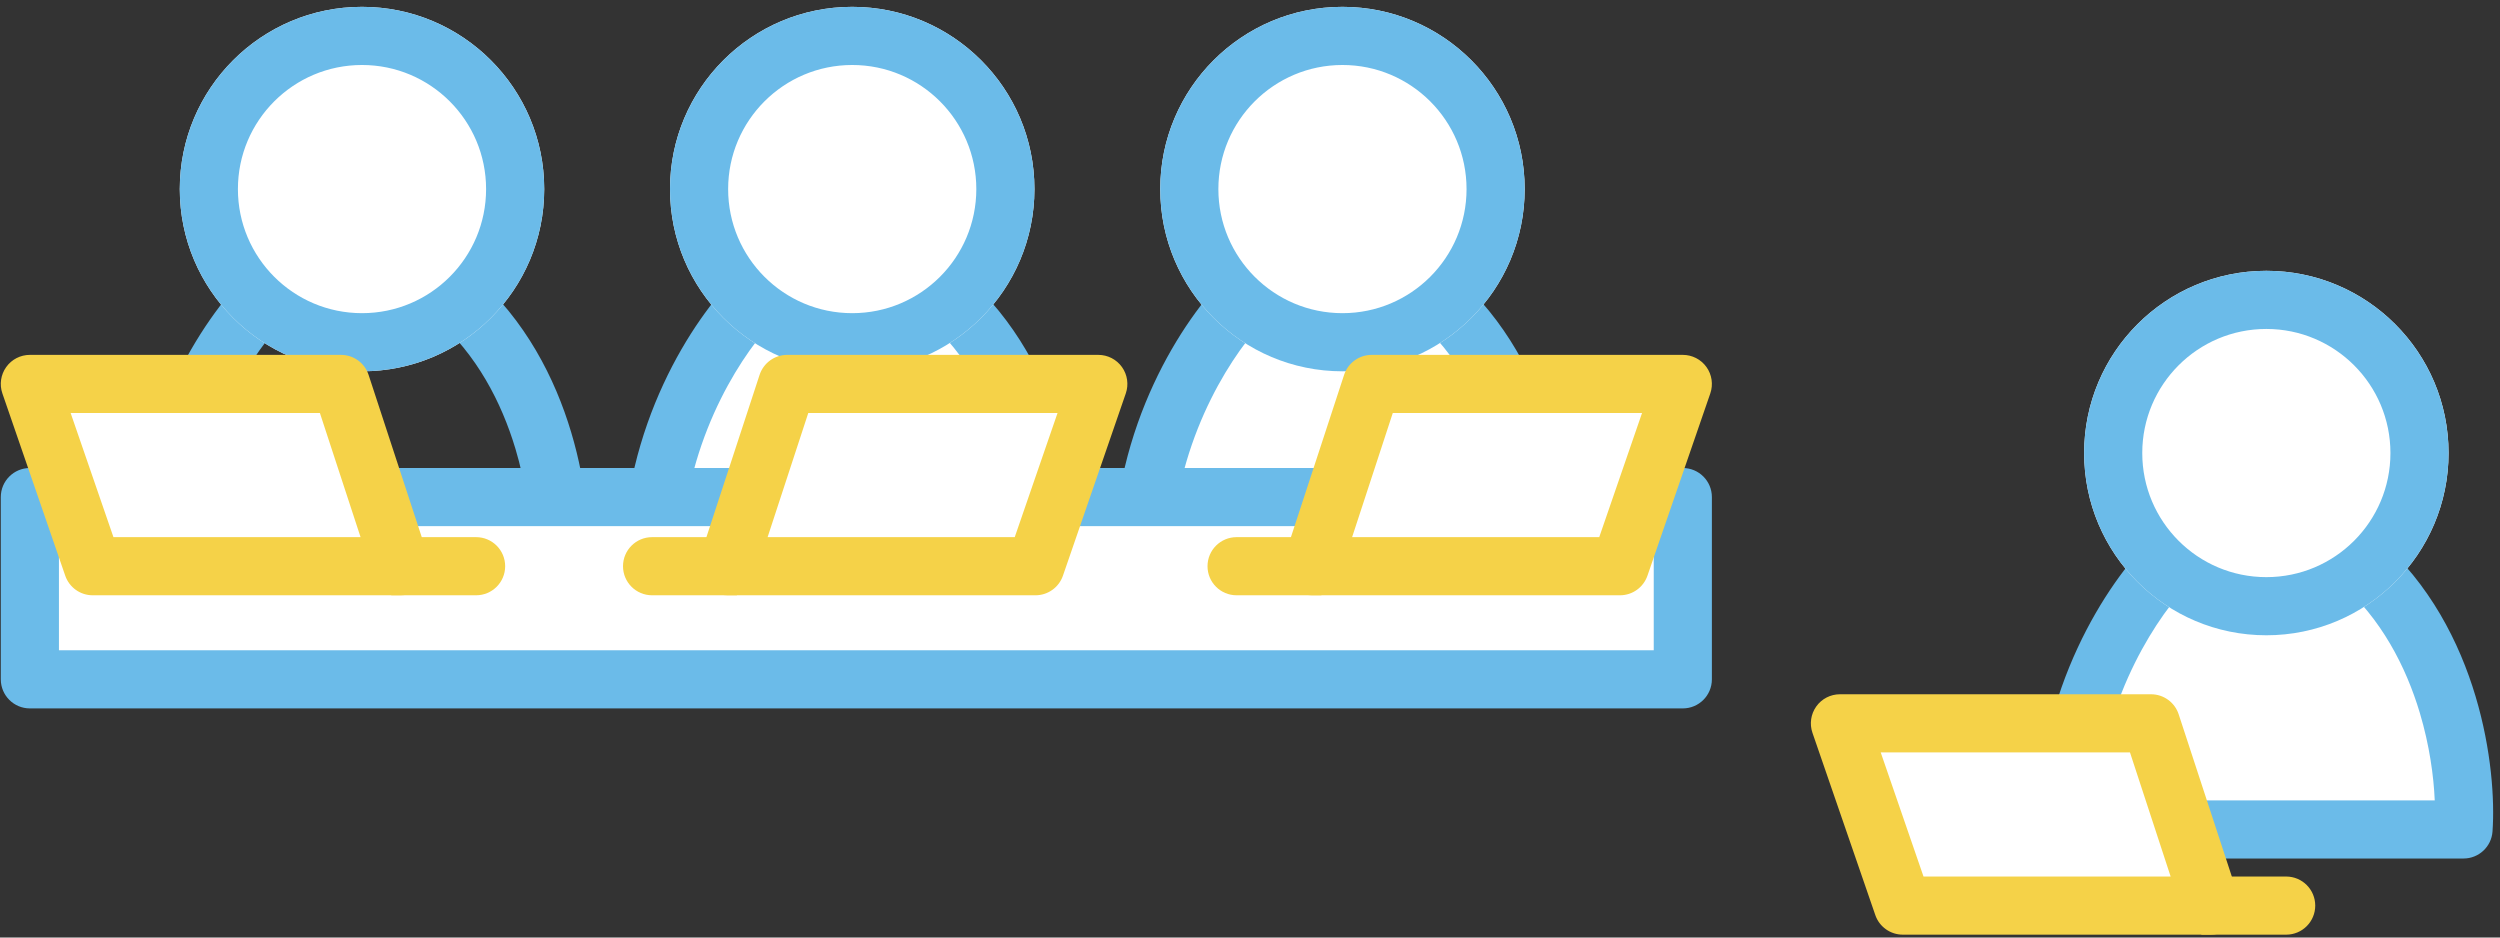 <svg xmlns="http://www.w3.org/2000/svg" width="344" height="129" fill="none" viewBox="0 0 344 129"><rect x="0" y="0" width="344" height="129" fill="#333333" stroke="none"/><path fill="#fff" d="M284.309 114.132C284.309 96.046 293.352 82.481 298.696 77.137C306.506 70.149 311.767 65.956 324.592 77.137C337.417 88.318 339.527 106.459 338.979 114.132H284.309Z"/><path fill="#6BBBE9" fill-rule="evenodd" d="M309.23 66.359C314.889 65.598 320.566 68.32 327.221 74.122C334.363 80.349 338.424 88.422 340.633 95.803C342.836 103.167 343.277 110.106 342.969 114.417C342.82 116.511 341.078 118.132 338.979 118.132H284.309C282.099 118.132 280.309 116.341 280.309 114.132C280.309 94.759 289.95 80.226 295.867 74.309C295.92 74.256 295.973 74.206 296.028 74.156C296.065 74.124 296.101 74.091 296.138 74.058C299.786 70.793 303.947 67.07 309.23 66.359ZM301.448 80.041C297.055 84.475 289.647 95.427 288.469 110.132H335.02C334.878 106.826 334.307 102.571 332.969 98.097C331.053 91.694 327.647 85.106 321.964 80.152C315.794 74.773 312.427 74.001 310.297 74.288C307.86 74.616 305.53 76.393 301.448 80.041Z" clip-rule="evenodd"/><path fill="#fff" d="M336.924 62.339C336.924 76.187 325.698 87.414 311.849 87.414C298.001 87.414 286.775 76.187 286.775 62.339C286.775 48.491 298.001 37.264 311.849 37.264C325.698 37.264 336.924 48.491 336.924 62.339Z"/><path fill="#6BBBE9" fill-rule="evenodd" d="M311.849 79.414C321.279 79.414 328.924 71.769 328.924 62.339C328.924 52.909 321.279 45.264 311.849 45.264C302.419 45.264 294.775 52.909 294.775 62.339C294.775 71.769 302.419 79.414 311.849 79.414ZM311.849 87.414C325.698 87.414 336.924 76.187 336.924 62.339C336.924 48.491 325.698 37.264 311.849 37.264C298.001 37.264 286.775 48.491 286.775 62.339C286.775 76.187 298.001 87.414 311.849 87.414Z" clip-rule="evenodd"/><path fill="#fff" d="M253.175 99.531H295.984L304.199 124.61H261.824L253.175 99.531Z"/><path fill="#F5D248" fill-rule="evenodd" d="M249.918 97.209C250.669 96.156 251.882 95.531 253.175 95.531H295.984C297.713 95.531 299.246 96.642 299.785 98.286L308.001 123.365C308.4 124.584 308.191 125.92 307.438 126.958C306.686 127.996 305.481 128.61 304.199 128.61H261.824C260.117 128.61 258.598 127.528 258.042 125.914L249.394 100.835C248.972 99.612 249.168 98.262 249.918 97.209ZM258.786 103.531L264.675 120.61H298.68L293.085 103.531H258.786Z" clip-rule="evenodd"/><path fill="#F5D248" fill-rule="evenodd" d="M314.577 128.611H302.902V120.611H314.577C316.786 120.611 318.577 122.401 318.577 124.611C318.577 126.82 316.786 128.611 314.577 128.611Z" clip-rule="evenodd"/><path fill="#6BBBE9" fill-rule="evenodd" d="M47.192 30.038C52.851 29.276 58.528 31.998 65.183 37.8C72.325 44.027 76.386 52.1 78.595 59.482C80.798 66.845 81.239 73.784 80.931 78.095C80.782 80.189 79.04 81.811 76.941 81.811H22.271C20.061 81.811 18.271 80.02 18.271 77.811C18.271 58.437 27.912 43.904 33.829 37.987C33.882 37.934 33.935 37.884 33.99 37.834C34.027 37.802 34.063 37.769 34.1 37.736C37.748 34.471 41.909 30.748 47.192 30.038ZM39.41 43.72C35.017 48.153 27.609 59.105 26.431 73.811H72.982C72.84 70.504 72.269 66.25 70.931 61.775C69.015 55.372 65.609 48.785 59.926 43.83C53.756 38.451 50.389 37.679 48.259 37.966C45.822 38.294 43.492 40.071 39.41 43.72Z" clip-rule="evenodd"/><path fill="#fff" d="M74.886 26.017C74.886 39.865 63.66 51.092 49.812 51.092C35.963 51.092 24.737 39.865 24.737 26.017C24.737 12.169 35.963 0.943 49.812 0.943C63.66 0.943 74.886 12.169 74.886 26.017Z"/><path fill="#6BBBE9" fill-rule="evenodd" d="M49.812 43.092C59.242 43.092 66.886 35.447 66.886 26.017C66.886 16.587 59.242 8.943 49.812 8.943C40.382 8.943 32.737 16.587 32.737 26.017C32.737 35.447 40.382 43.092 49.812 43.092ZM49.812 51.092C63.66 51.092 74.886 39.865 74.886 26.017C74.886 12.169 63.66 0.943 49.812 0.943C35.963 0.943 24.737 12.169 24.737 26.017C24.737 39.865 35.963 51.092 49.812 51.092Z" clip-rule="evenodd"/><path fill="#fff" d="M89.726 77.81C89.726 59.724 98.769 46.159 104.113 40.815C111.923 33.827 117.185 29.634 130.01 40.815C142.835 51.996 144.945 70.137 144.397 77.81H89.726Z"/><path fill="#6BBBE9" fill-rule="evenodd" d="M114.647 30.038C120.307 29.276 125.983 31.998 132.638 37.8C139.781 44.027 143.842 52.1 146.05 59.482C148.253 66.845 148.695 73.784 148.387 78.095C148.237 80.189 146.495 81.811 144.397 81.811H89.726C87.517 81.811 85.726 80.02 85.726 77.811C85.726 58.437 95.367 43.904 101.285 37.987C101.337 37.934 101.391 37.884 101.446 37.834C101.482 37.802 101.519 37.769 101.555 37.736C105.204 34.471 109.364 30.748 114.647 30.038ZM106.866 43.72C102.472 48.153 95.064 59.105 93.886 73.811H140.438C140.296 70.504 139.725 66.25 138.386 61.775C136.47 55.372 133.064 48.785 127.381 43.83C121.211 38.451 117.844 37.679 115.714 37.966C113.278 38.294 110.948 40.071 106.866 43.72Z" clip-rule="evenodd"/><path fill="#fff" d="M142.341 26.017C142.341 39.865 131.115 51.092 117.267 51.092C103.419 51.092 92.192 39.865 92.192 26.017C92.192 12.169 103.419 0.943 117.267 0.943C131.115 0.943 142.341 12.169 142.341 26.017Z"/><path fill="#6BBBE9" fill-rule="evenodd" d="M117.267 43.092C126.697 43.092 134.341 35.447 134.341 26.017C134.341 16.587 126.697 8.943 117.267 8.943C107.837 8.943 100.192 16.587 100.192 26.017C100.192 35.447 107.837 43.092 117.267 43.092ZM117.267 51.092C131.115 51.092 142.341 39.865 142.341 26.017C142.341 12.169 131.115 0.943 117.267 0.943C103.419 0.943 92.192 12.169 92.192 26.017C92.192 39.865 103.419 51.092 117.267 51.092Z" clip-rule="evenodd"/><path fill="#fff" d="M157.181 77.81C157.181 59.724 166.225 46.159 171.568 40.815C179.378 33.827 184.64 29.634 197.465 40.815C210.29 51.996 212.4 70.137 211.852 77.81H157.181Z"/><path fill="#6BBBE9" fill-rule="evenodd" d="M182.103 30.038C187.762 29.276 193.438 31.998 200.094 37.8C207.236 44.027 211.297 52.1 213.506 59.482C215.709 66.845 216.15 73.784 215.842 78.095C215.692 80.189 213.951 81.811 211.852 81.811H157.181C154.972 81.811 153.181 80.02 153.181 77.811C153.181 58.437 162.823 43.904 168.74 37.987C168.792 37.934 168.846 37.884 168.901 37.834C168.937 37.802 168.974 37.769 169.01 37.736C172.659 34.471 176.819 30.748 182.103 30.038ZM174.321 43.72C169.927 48.153 162.519 59.105 161.341 73.811H207.893C207.751 70.504 207.18 66.25 205.841 61.775C203.926 55.372 200.519 48.785 194.836 43.83C188.667 38.451 185.3 37.679 183.17 37.966C180.733 38.294 178.403 40.071 174.321 43.72Z" clip-rule="evenodd"/><path fill="#fff" d="M209.797 26.017C209.797 39.865 198.57 51.092 184.722 51.092C170.874 51.092 159.648 39.865 159.648 26.017C159.648 12.169 170.874 0.943 184.722 0.943C198.57 0.943 209.797 12.169 209.797 26.017Z"/><path fill="#6BBBE9" fill-rule="evenodd" d="M184.722 43.092C194.152 43.092 201.797 35.447 201.797 26.017C201.797 16.587 194.152 8.943 184.722 8.943C175.292 8.943 167.648 16.587 167.648 26.017C167.648 35.447 175.292 43.092 184.722 43.092ZM184.722 51.092C198.57 51.092 209.797 39.865 209.797 26.017C209.797 12.169 198.57 0.943 184.722 0.943C170.874 0.943 159.648 12.169 159.648 26.017C159.648 39.865 170.874 51.092 184.722 51.092Z" clip-rule="evenodd"/><path fill="#fff" d="M4.11 68.398H231.555V93.477H4.11V68.398Z"/><path fill="#6BBBE9" fill-rule="evenodd" d="M0.11 68.398C0.11 66.189 1.9 64.398 4.11 64.398H231.555C233.764 64.398 235.555 66.189 235.555 68.398V93.477C235.555 95.686 233.764 97.477 231.555 97.477H4.11C1.9 97.477 0.11 95.686 0.11 93.477V68.398ZM8.11 72.398V89.477H227.555V72.398H8.11Z" clip-rule="evenodd"/><path fill="#fff" d="M231.555 52.831H188.747L180.531 77.911H222.907L231.555 52.831Z"/><path fill="#F5D248" fill-rule="evenodd" d="M234.812 50.509C234.061 49.456 232.848 48.831 231.555 48.831H188.747C187.018 48.831 185.484 49.942 184.946 51.586L176.73 76.665C176.331 77.884 176.54 79.22 177.292 80.258C178.045 81.296 179.249 81.911 180.531 81.911H222.907C224.614 81.911 226.132 80.828 226.689 79.215L235.337 54.135C235.758 52.913 235.563 51.562 234.812 50.509ZM225.945 56.831L220.055 73.911H186.051L191.646 56.831H225.945Z" clip-rule="evenodd"/><path fill="#F5D248" fill-rule="evenodd" d="M170.154 81.911H181.828V73.911H170.154C167.944 73.911 166.154 75.701 166.154 77.911C166.154 80.12 167.944 81.911 170.154 81.911Z" clip-rule="evenodd"/><path fill="#fff" d="M151.128 52.831H108.32L100.104 77.911H142.48L151.128 52.831Z"/><path fill="#F5D248" fill-rule="evenodd" d="M154.385 50.509C153.634 49.456 152.421 48.831 151.128 48.831H108.319C106.59 48.831 105.057 49.942 104.518 51.586L96.302 76.665C95.903 77.884 96.112 79.22 96.865 80.258C97.617 81.296 98.822 81.911 100.104 81.911H142.48C144.186 81.911 145.705 80.828 146.261 79.215L154.909 54.135C155.331 52.913 155.135 51.562 154.385 50.509ZM145.517 56.831L139.628 73.911H105.623L111.218 56.831H145.517Z" clip-rule="evenodd"/><path fill="#F5D248" fill-rule="evenodd" d="M89.726 81.911H101.401V73.911H89.726C87.517 73.911 85.726 75.701 85.726 77.911C85.726 80.12 87.517 81.911 89.726 81.911Z" clip-rule="evenodd"/><path fill="#fff" d="M4.11 52.831H46.918L55.133 77.911H12.758L4.11 52.831Z"/><path fill="#F5D248" fill-rule="evenodd" d="M0.853 50.509C1.603 49.456 2.817 48.831 4.11 48.831H46.918C48.647 48.831 50.181 49.942 50.719 51.586L58.935 76.665C59.334 77.884 59.125 79.22 58.372 80.258C57.62 81.296 56.416 81.911 55.133 81.911H12.758C11.051 81.911 9.533 80.828 8.976 79.215L0.328 54.135C-0.093 52.913 0.102 51.562 0.853 50.509ZM9.72 56.831L15.61 73.911H49.614L44.019 56.831H9.72Z" clip-rule="evenodd"/><path fill="#F5D248" fill-rule="evenodd" d="M65.511 81.911H53.836V73.911H65.511C67.72 73.911 69.511 75.701 69.511 77.911C69.511 80.12 67.72 81.911 65.511 81.911Z" clip-rule="evenodd"/></svg>
